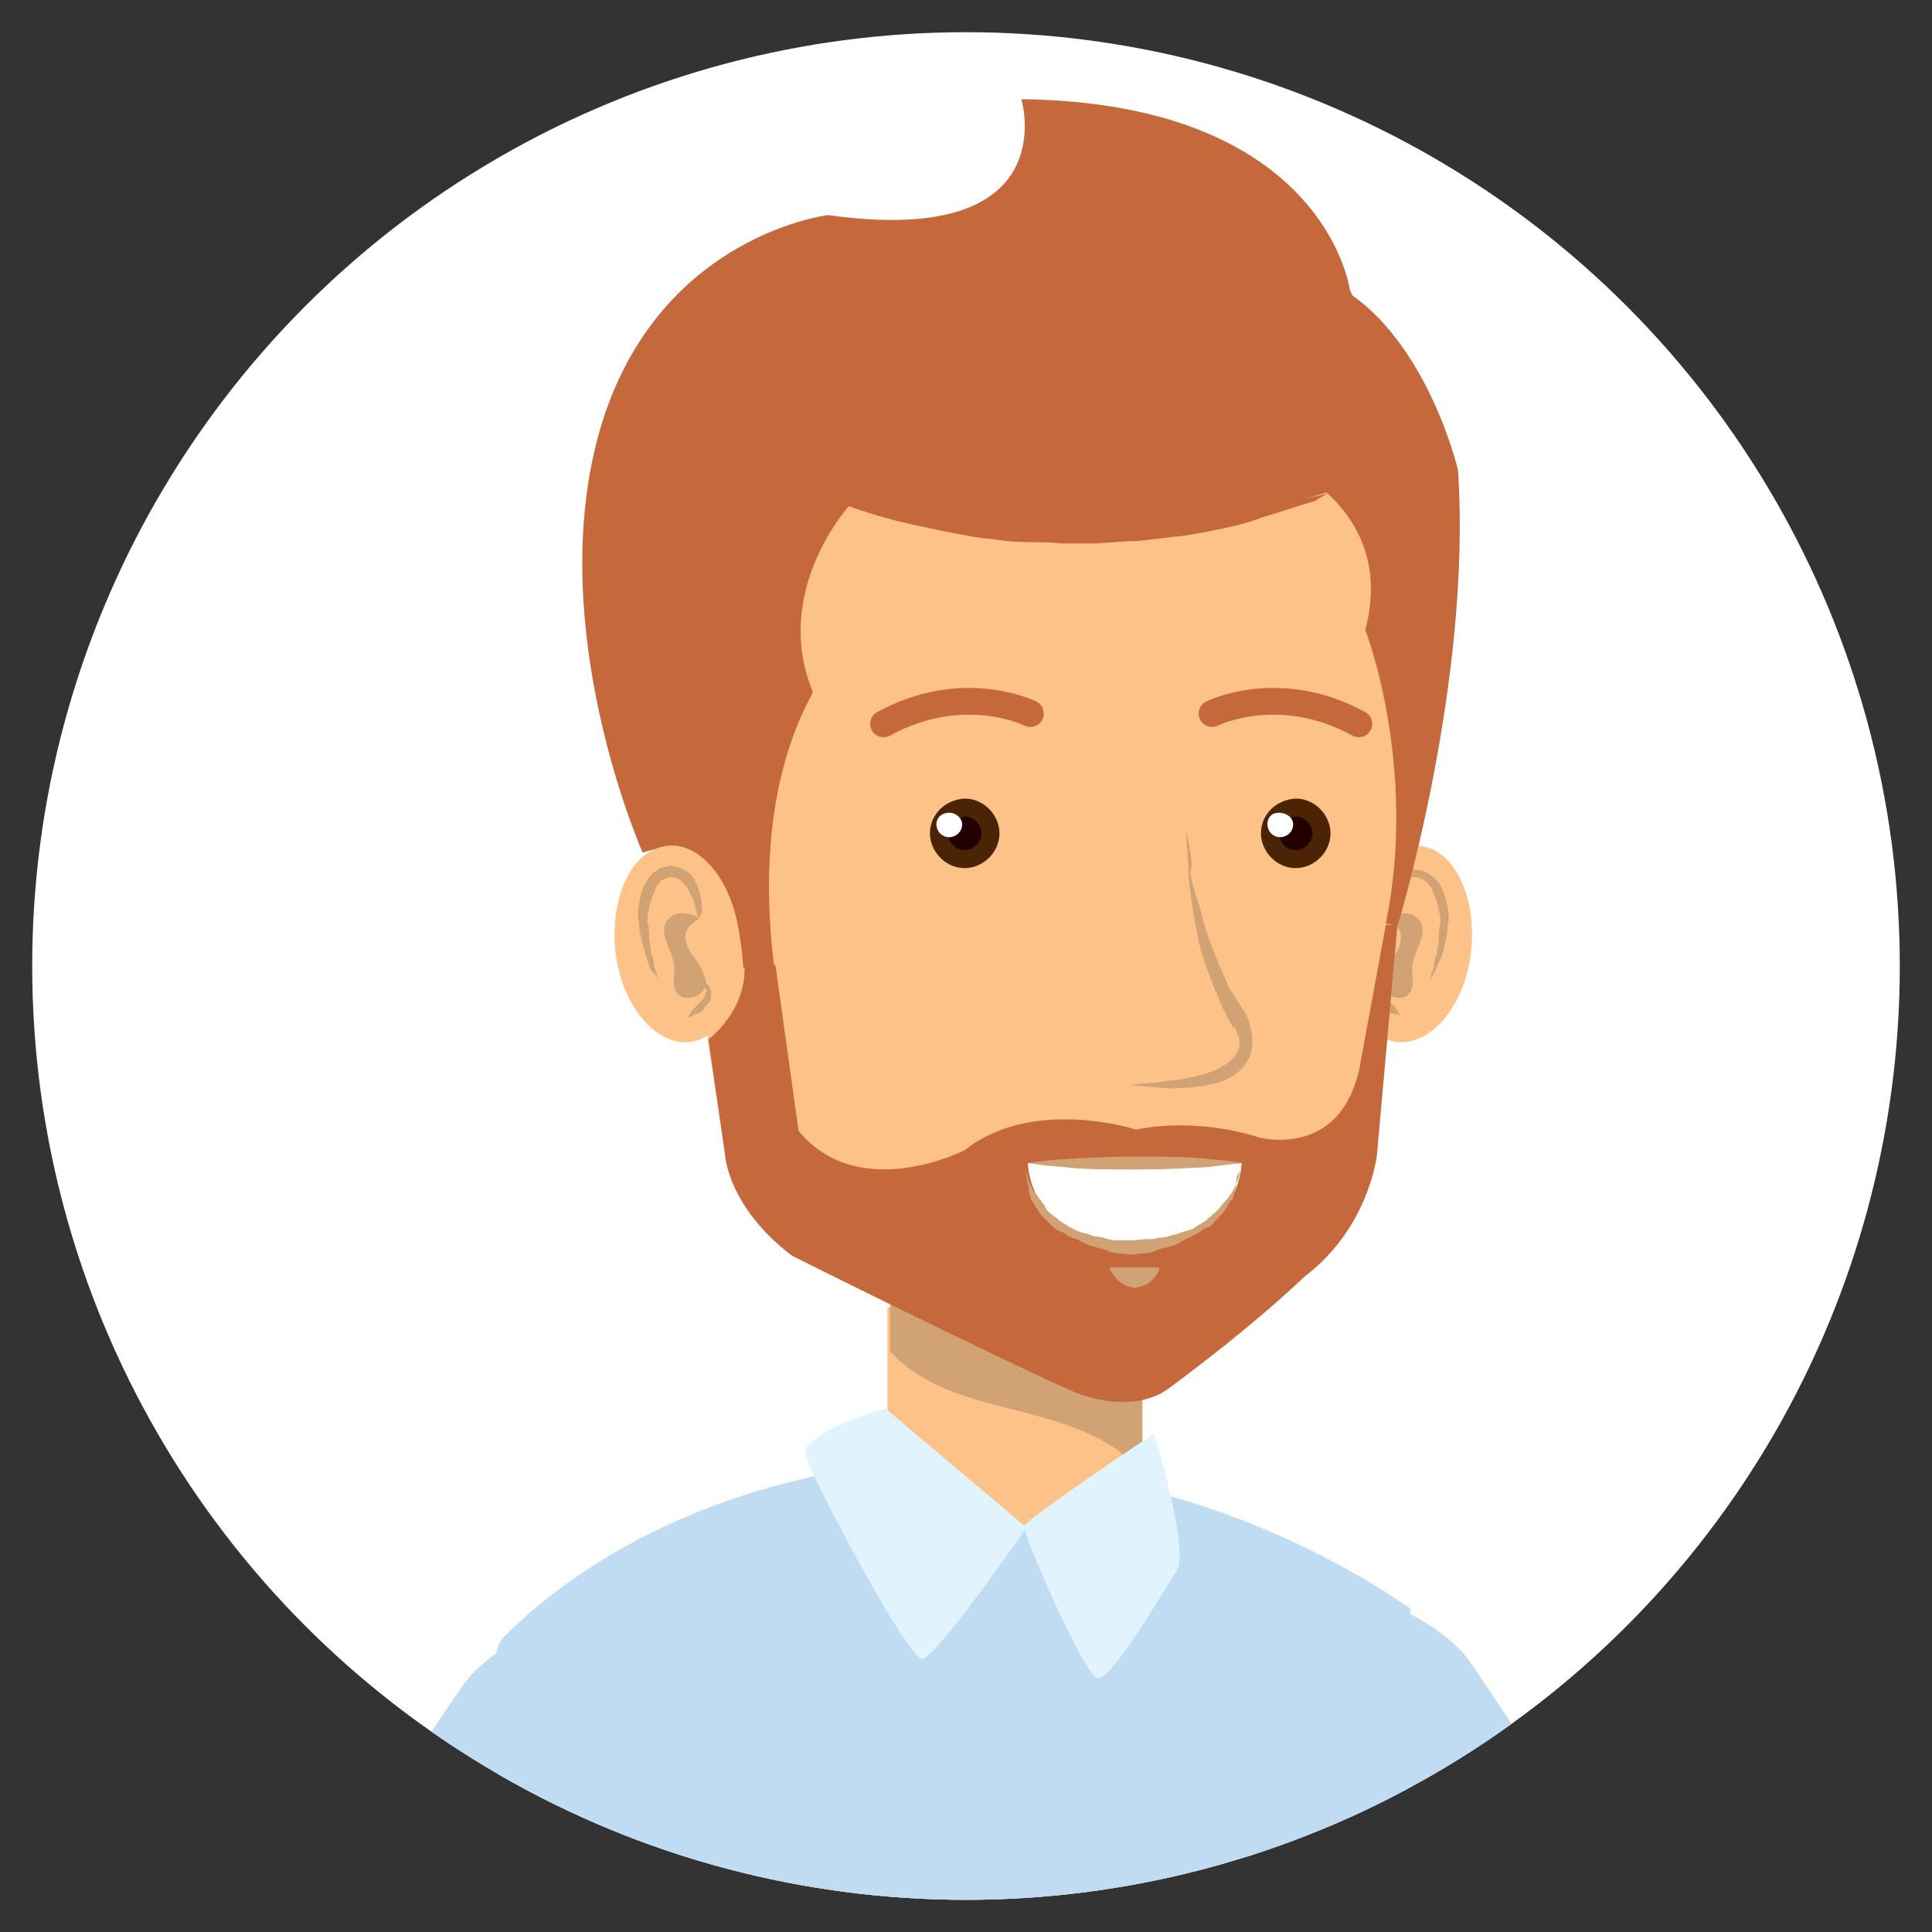 <?xml version="1.0" encoding="utf-8"?>
<!-- Generator: Adobe Illustrator 23.1.1, SVG Export Plug-In . SVG Version: 6.00 Build 0)  -->
<svg version="1.1" id="Layer_1" xmlns:serif="http://www.serif.com/"
	 xmlns="http://www.w3.org/2000/svg" xmlns:xlink="http://www.w3.org/1999/xlink" x="0px" y="0px" width="150px" height="150px"
	 viewBox="0 0 150 150" style="enable-background:new 0 0 150 150;" xml:space="preserve">
<rect x="0" y="0" width="150" height="150" fill="#333333" stroke="none"/>
<style type="text/css">
	.st0{fill:#FFFFFF;}
	.st1{clip-path:url(#SVGID_2_);}
	.st2{fill:#FCC287;}
	.st3{fill:#D1A273;}
	.st4{fill:#C5693D;}
	.st5{fill:#4A2405;}
	.st6{fill:#230000;}
	.st7{fill:none;stroke:#C5693D;stroke-width:2.077;stroke-linecap:round;stroke-miterlimit:10;}
	.st8{fill:#BFDCF3;}
	.st9{fill:#E1F4FD;}
</style>
<circle class="st0" cx="75" cy="75" r="72.5"/>
<g>
	<g>
		<defs>
			<circle id="SVGID_1_" cx="75" cy="75" r="72.5"/>
		</defs>
		<clipPath id="SVGID_2_">
			<use xlink:href="#SVGID_1_"  style="overflow:visible;"/>
		</clipPath>
		<g class="st1">
			<g>
				<rect x="68.9" y="101.5" class="st2" width="19.6" height="15.5"/>
				<path class="st3" d="M86.8,112.6c-5.4-3.8-13.3-2.8-17.7-7.7v-3.6h19.6v12.9C88,113.7,87.5,113.1,86.8,112.6z"/>
			</g>
			<path class="st2" d="M39.2,138.8c-2.1-8.8,4.3-15.4,4.3-15.4l28.2-10.1h7h0.4h7l17.8,10.8c0,0,4.7,3.4,3.9,14.1l-3.1,62.5
				c0,0-0.4,3.2-0.1,11H79.3h-0.4H53.2c0.6-5.4,0-11,0-11L39.2,138.8z"/>
			<g>
				<g>
					<path class="st2" d="M104.6,72.6c-0.5,4.2,1.2,7.9,3.8,8.3c2.7,0.3,5.3-2.8,5.8-6.9c0.5-4.2-1.2-7.9-3.8-8.3
						C107.7,65.2,105.1,68.4,104.6,72.6z"/>
					<path class="st3" d="M107.8,71.4c0,0,0-0.2,0.1-0.5c0.1-0.4,0.2-1,0.5-1.5c0.2-0.5,0.8-1.3,1.4-1.3c0.2,0,0.3,0,0.5,0.1
						l0.2,0.1c0.1,0.1,0.1,0.1,0.2,0.1c0.2,0.2,0.5,0.5,0.6,1c0.2,0.3,0.3,0.8,0.4,1.2s0.2,0.9,0.1,1.2c-0.1,0.4-0.1,0.9-0.1,1.3
						c-0.1,0.3-0.1,0.8-0.2,1.1s-0.2,0.6-0.2,1c-0.1,0.2-0.2,0.5-0.2,0.6c-0.1,0.4-0.2,0.5-0.2,0.5s0.1-0.2,0.3-0.5
						c0.1-0.2,0.2-0.4,0.3-0.6c0.1-0.2,0.2-0.5,0.4-0.9c0.1-0.3,0.2-0.6,0.3-1.1c0.1-0.4,0.2-0.9,0.2-1.3c0.1-0.5,0.1-1,0-1.4
						s-0.2-1-0.4-1.4c-0.2-0.4-0.5-1-1-1.2c-0.1-0.1-0.2-0.2-0.4-0.2c-0.2-0.1-0.2-0.1-0.3-0.1c-0.2-0.1-0.5-0.1-0.8,0
						c-0.5,0.1-1,0.4-1.3,0.8c-0.2,0.3-0.4,0.8-0.5,1.1c-0.2,0.6-0.2,1.3-0.2,1.7C107.7,71.1,107.8,71.4,107.8,71.4z"/>
					<path class="st3" d="M107.8,71.4c0,0-0.2-0.4,1.4-0.5c0,0,1.9,0.2,1,2.4c-0.2,0.4-0.4,1-0.5,1.4c-0.2,0.6,0.2,1.7-0.2,2.3
						c-0.5,0.9-2.1,0.4-2.3-0.5c-0.1-0.6,0.6-1.9,1.1-2.4C108.5,73.9,109.5,72.3,107.8,71.4z"/>
					<path class="st3" d="M107.4,76.3C107.4,76.3,107.3,76.3,107.4,76.3c-0.2,0.2-0.2,0.3-0.3,0.5c-0.1,0.1-0.1,0.2-0.1,0.3
						c0,0.1,0,0.2,0,0.3s0,0.2,0.1,0.3c0,0.1,0.1,0.2,0.2,0.3c0.1,0.1,0.2,0.2,0.2,0.3c0.1,0.1,0.2,0.2,0.2,0.2
						c0.2,0.2,0.3,0.2,0.5,0.2c0.3,0.1,0.5,0.1,0.5,0.1s-0.1-0.2-0.3-0.5c-0.1-0.1-0.1-0.2-0.2-0.2c-0.1-0.1-0.1-0.2-0.2-0.2
						c-0.1-0.1-0.1-0.2-0.2-0.2c-0.1-0.1-0.1-0.2-0.1-0.2c-0.1-0.2-0.2-0.3-0.2-0.4s-0.1-0.2-0.1-0.2c0-0.1-0.1-0.2-0.1-0.2
						C107.4,76.5,107.4,76.3,107.4,76.3z"/>
				</g>
				<path class="st2" d="M80.8,24.9L80.8,24.9H81c6.4,0.3,34,4.3,27.5,46.9l-1.6,17.8c0,0-0.6,5.6-5.6,9.4c0,0-3.6,3.8-10.7,8.8
					c-2.1,1.5-5.4,1-7.6,0c-7.2-3.1-21.5-10.4-21.5-10.4c-5-3.8-5.2-7.8-5.2-7.8l-2.7-17.8C46.8,29.2,74.4,25.2,80.8,24.9z"/>
				<g>
					<path class="st4" d="M108.5,71.8h-0.9l-1.9,10.3c-1.2,8.1-8,6.2-8,6.2s-4.5-1.6-9.5-0.6c0,0-8-2.6-13.3,1.6
						c0,0-8.2,4.2-12.9-1.5l-1.8-12.9h-2.4c0.2,3.6-2.8,5.8-2.8,5.8l1.3,9c0,0,0.2,4,5.2,7.8c0,0,14.4,7.2,21.5,10.4
						c2.2,1,5.4,1.5,7.6,0c6.9-5.1,10.7-8.8,10.7-8.8c5-3.8,5.6-9.4,5.6-9.4L108.5,71.8"/>
				</g>
				<g>
					<g>
						<path class="st3" d="M92.1,64.4c0,1.3,0.2,2.6,0.2,3.9c0.2,1.3,0.3,2.6,0.6,3.9c0.2,1.3,0.6,2.5,1.1,3.8
							c0.1,0.3,0.2,0.5,0.4,1c0.2,0.3,0.2,0.5,0.4,1c0.2,0.4,0.3,0.5,0.5,1l0.5,0.9v-0.3c0.1,0.2,0.2,0.3,0.2,0.5
							c0.1,0.2,0.2,0.4,0.2,0.5c0.1,0.4,0,0.9-0.2,1.2c-0.3,0.6-1.3,1.2-2.2,1.5c-1,0.3-1.9,0.5-3,0.6c-1,0.2-2.1,0.2-3.1,0.3
							c1,0.2,2.1,0.2,3.1,0.3c1.1,0,2.2-0.1,3.2-0.3c1.1-0.2,2.3-0.8,2.9-1.9c0.3-0.5,0.4-1.3,0.3-1.9c0-0.3-0.1-0.5-0.2-1
							c-0.1-0.4-0.2-0.5-0.4-0.9l-0.1-0.1l-0.5-0.8l-0.5-0.8c-0.2-0.2-0.2-0.5-0.4-0.9c-0.2-0.3-0.2-0.5-0.4-0.9
							c-0.5-1.2-1-2.4-1.3-3.6c-0.3-1.3-0.8-2.4-1-3.7C92.7,67,92.3,65.7,92.1,64.4z"/>
					</g>
				</g>
				<g>
					<path class="st5" d="M72.2,64.7c0,1.4,1.2,2.7,2.7,2.7c1.4,0,2.7-1.2,2.7-2.7c0-1.4-1.2-2.7-2.7-2.7
						C73.3,62.1,72.2,63.3,72.2,64.7z"/>
					<path class="st6" d="M73.6,64.7c0,0.6,0.5,1.3,1.3,1.3c0.6,0,1.3-0.5,1.3-1.3c0-0.6-0.5-1.3-1.3-1.3
						C74.2,63.6,73.6,64,73.6,64.7z"/>
					<path class="st0" d="M72.7,64c0,0.5,0.4,1,1,1c0.5,0,1-0.4,1-1c0-0.5-0.5-0.9-1-0.9C73.1,63.1,72.7,63.5,72.7,64z"/>
				</g>
				<g>
					<path class="st5" d="M97.9,64.7c0,1.4,1.2,2.7,2.7,2.7c1.4,0,2.7-1.2,2.7-2.7c0-1.4-1.2-2.7-2.7-2.7
						C99,62.1,97.9,63.3,97.9,64.7z"/>
					<path class="st6" d="M99.3,64.7c0,0.6,0.5,1.3,1.3,1.3c0.6,0,1.3-0.5,1.3-1.3c0-0.6-0.5-1.3-1.3-1.3
						C99.9,63.6,99.3,64,99.3,64.7z"/>
					<path class="st0" d="M98.4,64c0,0.5,0.4,1,1,1c0.5,0,1-0.4,1-1c0-0.5-0.5-0.9-1.1-0.9C98.7,63.1,98.4,63.5,98.4,64z"/>
				</g>
				<path class="st7" d="M80,55.4c0,0-5.2-2.6-11.4,0.8"/>
				<path class="st7" d="M94.1,55.4c0,0,5.2-2.6,11.4,0.8"/>
				<path class="st4" d="M46,35.7c-3.1,14.8,3.9,30.5,3.9,30.5c7.5-2.6,7.8,8.9,7.8,8.9l2.4-0.1c-1.8-14.4,3.1-21,3-21.3
					c-3.2-7.8,2.8-14.4,2.8-14.4c16.1,5.9,37.5-1.2,37.5-1.2c6.2-5.8,1.4-15.6,1.4-15.6S102.9,8,79.3,7.7c0,0,3.5,11.6-15,9
					C64.2,16.7,49.6,18.5,46,35.7z"/>
				<path class="st4" d="M108.5,71.9c0,0,5.8-18.9,4.7-35.4c0,0-2.8-12-10.9-15c0,0,0.5,12.3-1.5,15.2c0,0,7.5,3.6,5.2,12.2
					c0,0,4.1,10.5,1.6,22.8L108.5,71.9z"/>
				<path class="st2" d="M57.4,72.6c0.5,4.2-1.1,7.9-3.8,8.3c-2.7,0.3-5.3-2.8-5.8-6.9c-0.5-4.2,1.2-7.9,3.8-8.3
					C54.3,65.2,56.9,68.4,57.4,72.6z"/>
				<path class="st3" d="M54.2,71.4c0,0,0-0.2-0.1-0.5c-0.1-0.4-0.2-1-0.5-1.5c-0.2-0.5-0.8-1.3-1.4-1.3c-0.2,0-0.3,0-0.5,0.1
					l-0.2,0.1c-0.1,0-0.1,0-0.1,0c-0.2,0.2-0.5,0.5-0.6,1c-0.2,0.3-0.3,0.8-0.4,1.2c-0.1,0.4-0.2,0.9-0.1,1.2
					c0.1,0.4,0.1,0.9,0.1,1.3c0.1,0.3,0.1,0.8,0.2,1.1c0.1,0.3,0.2,0.6,0.2,1c0.1,0.2,0.2,0.5,0.2,0.6c0.1,0.4,0.2,0.5,0.2,0.5
					s-0.1-0.2-0.3-0.5c-0.3-0.3-0.5-0.5-0.5-0.8c-0.1-0.2-0.2-0.5-0.3-0.9s-0.2-0.6-0.3-1.1c-0.1-0.4-0.2-0.9-0.2-1.3
					c-0.1-0.5-0.1-1,0-1.4c0.1-0.5,0.2-1,0.4-1.4s0.5-1,1-1.2c0.1-0.1,0.2-0.2,0.4-0.2c0.2-0.1,0.2-0.1,0.3-0.1
					c0.2-0.1,0.5-0.1,0.8,0c0.5,0.1,1,0.4,1.3,0.8c0.2,0.3,0.4,0.8,0.5,1.1c0.2,0.6,0.2,1.3,0.2,1.7C54.3,71.1,54.2,71.4,54.2,71.4z
					"/>
				<path class="st3" d="M54.2,71.4c0,0,0.2-0.4-1.4-0.5c0,0-1.9,0.2-1,2.4c0.2,0.4,0.4,1,0.5,1.4c0.2,0.6-0.2,1.7,0.2,2.3
					c0.5,0.9,2.1,0.4,2.3-0.5c0.1-0.6-0.6-1.9-1.1-2.4C53.6,73.9,52.4,72.3,54.2,71.4z"/>
				<path class="st3" d="M54.7,76.3c0,0,0.1,0,0.2,0.1s0.2,0.2,0.2,0.4c0.1,0.1,0.1,0.2,0.1,0.3c0,0.1,0,0.2,0,0.3s0,0.2-0.1,0.3
					c0,0.1-0.1,0.2-0.2,0.3c-0.2,0.1-0.2,0.2-0.2,0.3s-0.2,0.2-0.2,0.2c-0.2,0.2-0.3,0.2-0.5,0.2C53.6,79,53.4,79,53.4,79
					s0.1-0.2,0.3-0.5c0.1-0.1,0.1-0.2,0.2-0.2c0.1-0.1,0.1-0.2,0.2-0.2c0.1-0.1,0.1-0.2,0.2-0.2c0.1-0.1,0.1-0.2,0.2-0.2
					c0.1-0.2,0.2-0.3,0.2-0.4s0.1-0.2,0.1-0.2c0-0.1,0.1-0.2,0.1-0.2C54.6,76.5,54.7,76.3,54.7,76.3z"/>
				<g>
					<g>
						<path class="st0" d="M96.4,90.3C96.2,94,92.7,97,88.1,97c-4.4,0-8.1-2.9-8.3-6.7H96.4z"/>
						<g>
							<path class="st3" d="M79.9,90.3c0,0,1,0.2,2.6,0.3c1.5,0.2,3.6,0.2,5.7,0.2c2.2,0,4.1-0.1,5.7-0.2c1.5-0.2,2.6-0.3,2.6-0.3
								s-1-0.2-2.6-0.3c-1.5-0.2-3.6-0.2-5.7-0.2c-2.2,0-4.1,0.1-5.7,0.2C80.9,90.1,79.9,90.3,79.9,90.3z"/>
						</g>
						<g>
							<path class="st3" d="M96.4,90.3c0,0-0.1,0.3-0.2,1c-0.1,0.3-0.2,0.6-0.4,1c-0.2,0.4-0.5,0.8-0.9,1.2
								c-0.2,0.4-0.8,0.8-1.2,1.2c-0.2,0.2-0.5,0.3-0.8,0.5c-0.2,0.2-0.5,0.3-0.9,0.4s-0.5,0.2-1,0.3c-0.3,0.1-0.6,0.2-1,0.2
								l-0.5,0.1h-0.5c-0.3,0-0.8,0.1-1,0.1L87,96.3h-0.5L86,96.2c-0.3-0.1-0.6-0.2-1-0.2c-0.3-0.1-0.5-0.2-1-0.3
								c-0.3-0.1-0.5-0.2-0.9-0.4c-0.3-0.2-0.5-0.3-0.8-0.5c-0.4-0.4-1-0.6-1.2-1.2c-0.3-0.4-0.6-0.8-0.9-1.2
								c-0.2-0.4-0.4-0.8-0.4-1c-0.2-0.5-0.2-1-0.2-1s0,0.3,0.1,1c0,0.3,0.2,0.6,0.2,1.2c0.1,0.2,0.1,0.5,0.2,0.6
								c0.2,0.2,0.2,0.5,0.4,0.6c0.2,0.5,0.8,1,1.2,1.4c0.2,0.2,0.5,0.4,0.9,0.5c0.2,0.2,0.5,0.4,1,0.5c0.3,0.2,0.6,0.3,1,0.5
								c0.3,0.1,0.8,0.2,1.1,0.3l0.5,0.2l0.5,0.1l1.1,0.1l1.2-0.1l0.5-0.1l0.5-0.2c0.3-0.1,0.8-0.2,1.1-0.3s0.6-0.3,1-0.5
								s0.6-0.3,1-0.5c0.2-0.2,0.5-0.4,0.9-0.5c0.4-0.5,1-1,1.2-1.4c0.2-0.2,0.2-0.5,0.4-0.6c0.2-0.2,0.2-0.5,0.2-0.6
								c0.2-0.4,0.2-0.9,0.2-1.2C96.4,90.7,96.4,90.3,96.4,90.3z"/>
						</g>
					</g>
					<path class="st3" d="M90.2,98.4c0,0-0.2,0-0.6,0c-0.4,0-1,0-1.4,0c-0.5,0-1,0-1.4,0c-0.4,0-0.6,0-0.6,0v0.2
						c0,0,0.2,0.4,0.6,0.8c0.2,0.2,0.4,0.3,0.6,0.4c0.1,0,0.2,0.1,0.3,0.1l0.4,0.1l0.4-0.1c0.1,0,0.2-0.1,0.3-0.1
						c0.2-0.1,0.5-0.2,0.6-0.4c0.4-0.3,0.6-0.8,0.6-0.8V98.4L90.2,98.4z"/>
				</g>
				<g>
					<path class="st4" d="M103.4,38.2c0,0-0.5,0.2-1.6,0.4c-1,0.2-2.5,0.5-4.3,1c-1,0.2-1.8,0.3-2.8,0.5c-1,0.2-2.1,0.2-3.2,0.5
						c-1.1,0.1-2.3,0.2-3.5,0.3c-1.2,0.1-2.4,0.2-3.6,0.2l-1.8,0.2c-0.5,0-1.2,0-1.7,0c-1.2,0-2.4-0.1-3.6-0.2
						C76,41.1,75,41,74,40.9c-1-0.1-2.1-0.2-2.8-0.4c-1-0.2-1.7-0.3-2.4-0.5c-0.8-0.2-1.3-0.3-1.8-0.5c-1-0.2-1.6-0.4-1.6-0.4
						s0.5,0.2,1.6,0.5c0.5,0.2,1.1,0.4,1.8,0.6c0.6,0.2,1.5,0.4,2.4,0.6c1,0.2,1.8,0.4,2.9,0.6c0.5,0.1,1.1,0.2,1.6,0.3
						c0.5,0.1,1.1,0.1,1.7,0.2c1.2,0.2,2.4,0.2,3.6,0.2c0.5,0,1.2,0.1,1.8,0.1h1.8c1.3,0,2.4-0.2,3.7-0.2c1.2-0.1,2.4-0.3,3.6-0.4
						c1.2-0.2,2.3-0.4,3.2-0.6s2.1-0.5,2.8-0.8c1.7-0.5,3.1-1,4.2-1.3C102.8,38.4,103.4,38.2,103.4,38.2z"/>
				</g>
				<path class="st4" d="M57.7,74.9"/>
			</g>
			<path class="st8" d="M69.2,113.7c0,0-17.6,1-30.1,13.4c-3.6,3.6,5,42.4,9.5,66.9c2.1,10.8,0.6,17.7,1.7,19.6
				c3.5,6.2,55.2,2.4,58.1,0.5c1-0.5-0.2-9.5,0-21.7c0.4-26.4,1.1-67.5,1.1-67.5c-9-6.3-19.1-9-20-9c-1,0.1-3,3.9-3,3.9
				s-6.8-1.1-9.2-1.8C74.8,117.3,69.2,113.7,69.2,113.7z"/>
			<path class="st9" d="M68.8,109.4l10.9,9.2c0,0-7,10.1-8.1,10.2c-1.1,0.1-9-14.8-9.1-16C62.4,111.6,67.1,109.6,68.8,109.4z"/>
			<path class="st9" d="M89.6,111.3c0,0-9.9,6.6-10.1,7.2c-0.1,0.6,4.7,11.6,5.7,11.8c1.1,0.2,5.2-6.9,6.2-8.4
				C92.3,120.1,89.6,111.3,89.6,111.3z"/>
			<g transform="matrix(-1.079,-0.207,-0.185,0.964,259.771,329.198)">
				<path class="st8" d="M137.8-140.3c7.1-9.3,16-20,26.7-32c3.9-4.3,16.1-5.4,19.3-3.9c3.9,1.7,1.1,14.2-4.5,20.4
					c0,0-20,22.3-29,32.3C141.2-113.5,120.3-117.6,137.8-140.3z"/>
			</g>
			<g transform="matrix(-1.079,-0.207,-0.185,0.964,259.771,329.198)">
				<path class="st8" d="M248.4-114.7c-3.6-11.6-8.2-25.2-14.3-40.8c-2.3-5.7-13.1-11.8-16.7-11.7c-4.1,0.1-5.7,12.7-2.5,20.9
					c0,0,11.1,29,16.2,42.1C236.3-91.3,257-86.5,248.4-114.7z"/>
			</g>
		</g>
	</g>
</g>
</svg>
